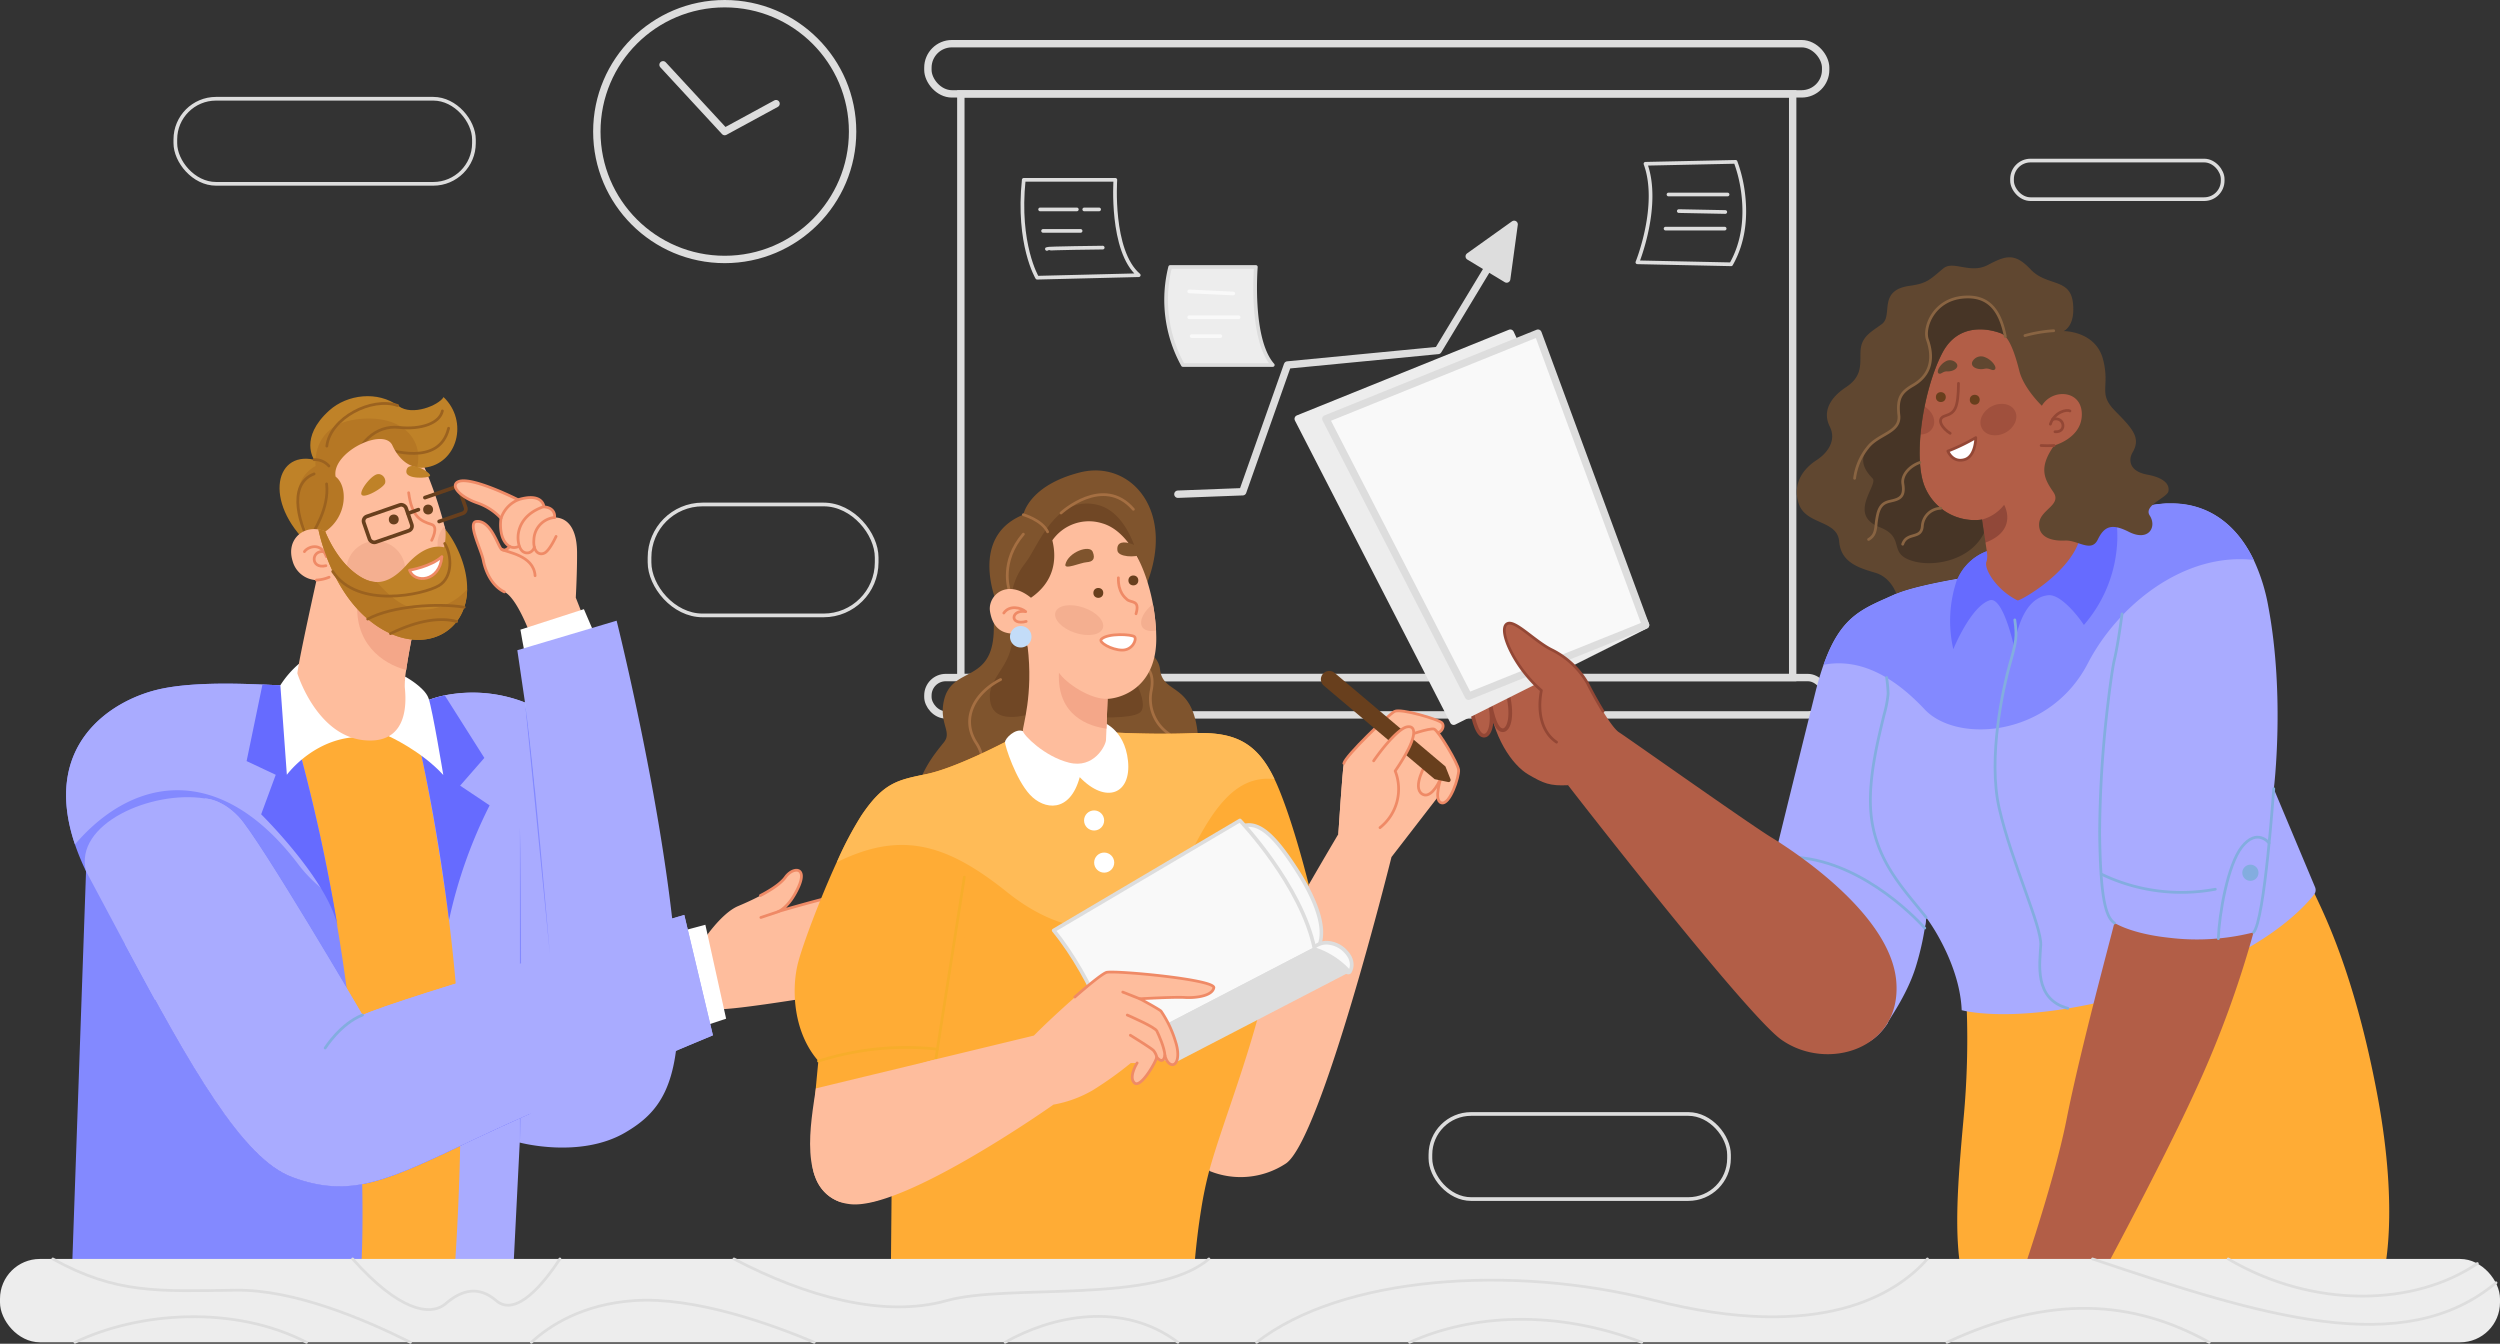 <svg id="Layer_1" data-name="Layer 1" xmlns="http://www.w3.org/2000/svg" viewBox="0 0 676.99 363.87"><rect x="0" y="0" width="676.99" height="363.87" fill="#333333" stroke="none"/><defs><style>.cls-1,.cls-18,.cls-2,.cls-21,.cls-23,.cls-24,.cls-26,.cls-29,.cls-32,.cls-4,.cls-42,.cls-47,.cls-5,.cls-50,.cls-7{fill:none;}.cls-1,.cls-2,.cls-3,.cls-35,.cls-36,.cls-41,.cls-5,.cls-50,.cls-6,.cls-7{stroke:#ddd;}.cls-1,.cls-36,.cls-39,.cls-7{stroke-miterlimit:10;}.cls-1,.cls-40,.cls-41,.cls-5,.cls-6{stroke-width:2px;}.cls-18,.cls-2,.cls-21,.cls-22,.cls-23,.cls-24,.cls-26,.cls-29,.cls-3,.cls-30,.cls-32,.cls-35,.cls-4,.cls-40,.cls-41,.cls-42,.cls-47,.cls-48,.cls-5,.cls-50,.cls-6{stroke-linecap:round;stroke-linejoin:round;}.cls-3,.cls-40,.cls-49{fill:#ededed;}.cls-4{stroke:#f9f9f9;}.cls-34,.cls-36,.cls-6{fill:#ddd;}.cls-8{fill:#ffac35;}.cls-9{fill:#8389ff;}.cls-10{fill:#a9abff;}.cls-11{fill:#c3dcf8;}.cls-12{fill:#666bff;}.cls-13,.cls-22,.cls-48{fill:#fff;}.cls-14,.cls-30{fill:#febd9d;}.cls-15{fill:#f4a789;}.cls-16{fill:#bf8228;}.cls-17{fill:#b57724;}.cls-18{stroke:#9b621f;}.cls-18,.cls-21,.cls-22,.cls-26,.cls-29,.cls-30,.cls-32,.cls-42,.cls-47,.cls-48,.cls-50{stroke-width:0.75px;}.cls-19{fill:#f4af90;}.cls-20{fill:#683f1d;}.cls-21,.cls-22,.cls-30{stroke:#ef8a66;}.cls-23,.cls-24{stroke:#683f1d;}.cls-25{fill:#4a4cfb;}.cls-26{stroke:#83addf;}.cls-27{fill:#7f542d;}.cls-28{fill:#704725;}.cls-29{stroke:#a56f42;}.cls-31{fill:#ffbb57;}.cls-32{stroke:#f7ad2b;}.cls-33,.cls-35,.cls-41{fill:#f9f9f9;}.cls-37,.cls-39{fill:#b25e47;}.cls-38{fill:#83addf;}.cls-39,.cls-42,.cls-48{stroke:#934735;}.cls-40{stroke:#ededed;}.cls-43{fill:#a0503d;}.cls-44{fill:#914839;}.cls-45{fill:#604730;}.cls-46{fill:#473526;}.cls-47{stroke:#896442;}</style></defs><g id="background"><rect class="cls-1" x="251.27" y="183.48" width="243.11" height="10.11" rx="4.84"/><rect class="cls-1" x="251.27" y="11.83" width="243.11" height="13.59" rx="6.5"/><rect class="cls-1" x="260.19" y="25.42" width="225.26" height="158.06"/><path class="cls-2" d="M530.28,189.33l-25.38-.54s6.27-15.46,2.19-26.68l24.4-.52a38.27,38.27,0,0,1,2.17,9.67h0C534.18,176.55,533.77,183.21,530.28,189.33Z" transform="translate(-61.5 -117.76)"/><line class="cls-2" x1="451.82" y1="52.67" x2="467.82" y2="52.67"/><line class="cls-2" x1="451.03" y1="61.91" x2="467.03" y2="61.91"/><line class="cls-2" x1="454.61" y1="57.16" x2="467.2" y2="57.41"/><path class="cls-2" d="M338.73,166.46h24.8s-1.36,19.25,6.34,25.82l-27.51.68S336.92,183.9,338.73,166.46Z" transform="translate(-61.5 -117.76)"/><line class="cls-2" x1="293.61" y1="56.71" x2="297.63" y2="56.71"/><line class="cls-2" x1="281.66" y1="56.71" x2="291.6" y2="56.71"/><line class="cls-2" x1="282.46" y1="62.53" x2="292.62" y2="62.53"/><path class="cls-2" d="M345,185.17c.2-.2,15.11-.36,15.11-.36" transform="translate(-61.5 -117.76)"/><path class="cls-3" d="M378.38,190.06h23.2s-1.62,19.57,4.58,26.54H381.82A36.55,36.55,0,0,1,378.38,190.06Z" transform="translate(-61.5 -117.76)"/><line class="cls-4" x1="322.04" y1="85.91" x2="335.42" y2="85.91"/><line class="cls-4" x1="322.7" y1="91.03" x2="330.45" y2="91.03"/><line class="cls-4" x1="322.04" y1="78.91" x2="333.96" y2="79.48"/><path class="cls-5" d="M380.47,251.59l17.55-.67,12.13-34.32,40.79-3.94,19.54-32.37" transform="translate(-61.5 -117.76)"/><polygon class="cls-6" points="410.02 60.75 397.86 69.43 408 75.56 410.02 60.75"/><circle class="cls-5" cx="196.25" cy="35.63" r="34.63"/><polyline class="cls-5" points="179.55 17.55 196.25 35.63 210.15 28.07"/><rect class="cls-7" x="387.35" y="301.66" width="80.86" height="23.04" rx="11.02"/><rect class="cls-7" x="175.89" y="136.61" width="61.51" height="30.04" rx="14.37"/><rect class="cls-7" x="544.85" y="43.48" width="57.04" height="10.45" rx="5"/><rect class="cls-7" x="47.48" y="26.74" width="80.86" height="23.04" rx="11.02"/></g><g id="Man"><g id="body"><polygon class="cls-8" points="67.93 200.52 101.32 189.75 125.69 204.19 130.28 348.65 86.28 348.65 67.93 200.52"/><path class="cls-9" d="M159.28,461.7H81l3.8-108a64,64,0,0,1-3-7.28c-9.12-27,9.82-38.91,22.44-41.92,8.64-2.05,21.08-1.67,28.3-1.36,2.19.09,3.9.17,4.88.17a494.36,494.36,0,0,1,14,57.17c.51,2.73,1,5.42,1.42,8.08v.07C162.05,423.28,159.28,461.7,159.28,461.7Z" transform="translate(-61.5 -117.76)"/><path class="cls-10" d="M230.82,424.44c-12.21,7.15-28.58,2.72-28.58,2.72l-1.82,36.13-16,1S187,432.23,186,401.56c-.37-10.83-1.45-22.77-2.92-34.64-.38-3-.77-5.95-1.19-8.9-2.64-18.61-6.1-36.32-9.14-48.44a31.53,31.53,0,0,1,9.19-3.5A38.91,38.91,0,0,1,203.66,308h0c.7,4.43,1.69,13.42,2.68,23.46,2,20.26,4.07,44.81,4.07,44.81,2.13-30.3,31.41-31.93,34.76,13.91C245.37,411.8,240.14,419,230.82,424.44Z" transform="translate(-61.5 -117.76)"/><path class="cls-10" d="M230.22,388.54l-36.13,8.56L198,333.42l.84-13.63L203.67,308s17.34,10.18,21.07,20.86a63.9,63.9,0,0,1,2.13,11.31C229.15,358.32,230.22,388.54,230.22,388.54Z" transform="translate(-61.5 -117.76)"/><path class="cls-11" d="M226.87,340.18c-5.35-3.34-13.36-7.65-20.52-8.71L198,333.42l.84-13.63L203.67,308s17.34,10.18,21.07,20.86A64,64,0,0,1,226.87,340.18Z" transform="translate(-61.5 -117.76)"/><path class="cls-10" d="M137.45,303.31a494.36,494.36,0,0,1,14,57.17,39.18,39.18,0,0,1-9.53-9.13c-20.77-27-44.09-23.62-60.12-4.93-9.12-27,9.82-38.91,22.44-41.92,8.64-2.05,21.08-1.67,28.3-1.36C134.76,303.23,136.47,303.31,137.45,303.31Z" transform="translate(-61.5 -117.76)"/><path class="cls-10" d="M206.35,331.47c-2.71,1.45-4.67,3.21-5.54,5-2.26,4.74-9.44,14.87-18.93,21.52-2.64-18.61-6.1-36.32-9.14-48.44a31.53,31.53,0,0,1,9.19-3.5A38.81,38.81,0,0,1,203.67,308C204.37,312.44,205.36,321.43,206.35,331.47Z" transform="translate(-61.5 -117.76)"/><path class="cls-12" d="M152.9,368.56c-2.65-12.56-20.68-30.29-20.68-30.29l3.95-10.7-7.89-3.71,4.29-20.72c2.19.09,3.9.17,4.88.17A492.94,492.94,0,0,1,152.9,368.56Z" transform="translate(-61.5 -117.76)"/><path class="cls-12" d="M194.09,335.85a128.88,128.88,0,0,0-11,31.07,515.93,515.93,0,0,0-10.33-57.34,31.53,31.53,0,0,1,9.19-3.5L192.66,323l-6.56,7.51Z" transform="translate(-61.5 -117.76)"/><path class="cls-13" d="M142.42,297.54a26.3,26.3,0,0,0-5,5.78l1.76,24.25s8-11,21.4-10.21Z" transform="translate(-61.5 -117.76)"/><path class="cls-13" d="M171.24,301c0,.22-4.45,16.13-4.45,16.13s8.73,3.91,14.75,10.49c0,0-2.93-17.82-4-20.8S171.24,301,171.24,301Z" transform="translate(-61.5 -117.76)"/><path class="cls-9" d="M202.29,341.72c.38,10.85.48,74.89,0,85.44" transform="translate(-61.5 -117.76)"/><path class="cls-14" d="M175.78,285.3l-2.4,4.73h0l-.48,1h0s-.88,4.43-1.41,8.16a26.28,26.28,0,0,0-.38,4.6c.23,2.5,1.79,15.73-11.09,14.41s-18-18.11-18-18.11c.48-4.17,5.19-25.23,5.19-25.23s4.92-11.75,19.79-9.66c10,1.4,9.22,12.58,7.63,19.76Z" transform="translate(-61.5 -117.76)"/><path class="cls-15" d="M175.78,285.3l-2.4,4.73h0l-.48,1h0s-.88,4.43-1.41,8.16c-6.4-1.67-14.47-7.28-13.12-19.36L174.64,285Z" transform="translate(-61.5 -117.76)"/></g><g id="head"><path class="cls-16" d="M146.56,266.49c-13.77-11.54-11.12-26.69,0-24.25,0,0-4.13-5.94,4.13-13.35,4.83-4.34,13.1-5.39,18.75-1.17,3.7,2.78,10.9-.23,12.18-2.43,6.84,6.56,3.74,18.05-5.15,19.11Z" transform="translate(-61.5 -117.76)"/><path class="cls-17" d="M148,266.08c-7.67-8-8-18.28-1.05-22.13,0,0-1.41-11.53,12.08-12.75,14.64-1.32,19.19,9.67,13.16,17.84Z" transform="translate(-61.5 -117.76)"/><path class="cls-18" d="M156.74,245.77c1-8.15,6.7-12.94,12.74-12.27s11.1-1.13,11.82-4.47" transform="translate(-61.5 -117.76)"/><path class="cls-18" d="M165.84,239.29c.53,0,14.59,5.18,17.14-5.56" transform="translate(-61.5 -117.76)"/><path class="cls-18" d="M146,262.49c0-.23,4.78-7,3.94-13.69" transform="translate(-61.5 -117.76)"/><path class="cls-18" d="M146.16,265.85c-3.33-4.83-7.28-16.88.4-19.76" transform="translate(-61.5 -117.76)"/><path class="cls-18" d="M146.56,242.24a5,5,0,0,1,4,1.71" transform="translate(-61.5 -117.76)"/><path class="cls-18" d="M150,238.57c.89-7.64,12.17-13.41,19.17-11" transform="translate(-61.5 -117.76)"/><path class="cls-14" d="M183.49,270.16l-.43.84-7.28,14.3-2.4,4.73h0l-.49,1L160.48,280.5l-8-6.82a29.42,29.42,0,0,1-5.24,1.18,7,7,0,0,1-6.51-5.19c-1.71-5.54,2.5-9.33,7-8.53a6.56,6.56,0,0,1,1.84.57c6.13-4.19,6.11-12.42,2.81-14.88-1.19-6.55,13.05-13.51,15.38-8.46,3.27,7.11,8.71,6,8.71,6a108.43,108.43,0,0,1,5.4,15.85c.08.32.16.65.23.95A43.36,43.36,0,0,1,183.49,270.16Z" transform="translate(-61.5 -117.76)"/><circle class="cls-19" cx="101.77" cy="154.49" r="7.99"/><path class="cls-19" d="M183.49,270.16l-.43.84a7.19,7.19,0,0,1-1.79-10,7,7,0,0,1,.6-.75c.08.32.16.65.23.95A43.18,43.18,0,0,1,183.49,270.16Z" transform="translate(-61.5 -117.76)"/><path class="cls-15" d="M175.78,285.3l-2.4,4.73h0l-.49,1L160.48,280.5Z" transform="translate(-61.5 -117.76)"/><circle class="cls-20" cx="106.63" cy="140.67" r="1.34"/><circle class="cls-20" cx="115.93" cy="137.98" r="1.34"/><path class="cls-16" d="M171.53,245.45c-.11,2.17,6,1.83,6.41,1.18C178.5,245.77,171.72,241.83,171.53,245.45Z" transform="translate(-61.5 -117.76)"/><path class="cls-16" d="M159.34,251.19c-.38,2.39,6.08-1.25,6.45-2.64a2,2,0,0,0-1.51-2.39,2,2,0,0,0-.49,0C162.38,246.29,159.6,249.54,159.34,251.19Z" transform="translate(-61.5 -117.76)"/><path class="cls-16" d="M188,277.3a16.48,16.48,0,0,1-.4,3.5c-2.49,10.79-15.5,14.47-27.19,4-9.87-8.83-12.68-23.64-12.68-23.64v-.06a6.56,6.56,0,0,1,1.84.57s2.52,6.77,7.59,10.89c2.24,1.83,4.33,2.8,6.4,2.82,2.6,0,5.17-1.45,8-4.6,5-5.64,8.78-5.13,10.17-4.81a14.44,14.44,0,0,0,.39-4.81h0C184.19,263.53,188.08,270.34,188,277.3Z" transform="translate(-61.5 -117.76)"/><path class="cls-21" d="M172.16,251.19c.87,6.45,3.12,7.64,6.24,8.59,1.94.6,0,4.3,0,4.3" transform="translate(-61.5 -117.76)"/><path class="cls-22" d="M181.16,268.5c-.58,6.84-7.42,7.34-8.76,3.67C172.4,272.17,178.18,271.22,181.16,268.5Z" transform="translate(-61.5 -117.76)"/><path class="cls-21" d="M147.2,274.84a10.25,10.25,0,0,0,3.41-.77" transform="translate(-61.5 -117.76)"/><path class="cls-21" d="M143.94,267.14c.79-1.23,4.41-2.81,5.95,1.36" transform="translate(-61.5 -117.76)"/><path class="cls-21" d="M149.19,267.15c-3.48-.49-3.68,4.81.56,3.8" transform="translate(-61.5 -117.76)"/><rect class="cls-23" x="160.46" y="255.85" width="12.1" height="7.37" rx="1.32" transform="translate(-137.16 -49.11) rotate(-19.07)"/><path class="cls-24" d="M176.57,252.51l7.83-2.71a1.25,1.25,0,0,1,1.6.78l1.58,4.59a1.26,1.26,0,0,1-.77,1.6l-6.39,2.2" transform="translate(-61.5 -117.76)"/><path class="cls-17" d="M188,277.3a16.48,16.48,0,0,1-.4,3.5c-2.49,10.79-15.5,14.47-27.19,4-9.87-8.83-12.68-23.64-12.68-23.64v-.06a6.56,6.56,0,0,1,1.84.57s2.52,6.77,7.59,10.89c2.24,1.83,4.33,2.8,6.4,2.82,5.41,6.11,9.48,8,14.42,7.32A16.33,16.33,0,0,0,188,277.3Z" transform="translate(-61.5 -117.76)"/><path class="cls-18" d="M167.24,289.34c7.75-3.81,13.84-4.42,17.91-3.27" transform="translate(-61.5 -117.76)"/><path class="cls-18" d="M161.07,285.4c6.57-3.56,19-4.38,26.12-3.21" transform="translate(-61.5 -117.76)"/><path class="cls-18" d="M151.59,272.51c6.76,10.29,24.71,6.23,28.75,3.84,3.83-2.28,3.55-8.22,1.59-11.41h0" transform="translate(-61.5 -117.76)"/><path class="cls-24" d="M172,256.77l2.8-1" transform="translate(-61.5 -117.76)"/></g><g id="hand"><path class="cls-14" d="M185.06,248.59c-1.14,1.3,1.58,3.94,5.7,5.35a15.86,15.86,0,0,1,6.43,4.16s-.95,5.66,2.37,7.67c0,0-1.47,1.76-2.42.52s-2.92-7.74-6.6-7.32c-2.54.29,1.3,7.62,1.85,10.49s2.22,6.9,5.7,8.58,7.11,11.79,7.11,11.79,14.06-5.11,14.11-5.23-1.89-5-1.89-5,.39-7.11.34-12.39-1.84-9.21-6.08-9.34c0,0,.43-2.62-2.88-2.87,0,0-.22-4-7-1.93C201.82,253.09,187.5,245.8,185.06,248.59Z" transform="translate(-61.5 -117.76)"/><path class="cls-13" d="M203.67,294.72c-.2-.29-1.24-6.45-1.24-6.45l17.19-5.55,3,7Z" transform="translate(-61.5 -117.76)"/><path class="cls-21" d="M211.68,257.89s.43-2.62-2.88-2.87c0,0-.22-4-7-1.93,0,0-14.32-7.29-16.76-4.5-1.14,1.3,1.58,3.94,5.7,5.35a15.86,15.86,0,0,1,6.43,4.16s-.95,5.66,2.37,7.67c0,0-1.47,1.76-2.42.52s-2.92-7.74-6.6-7.32c-2.54.29,1.3,7.62,1.85,10.49s2.22,6.9,5.7,8.58" transform="translate(-61.5 -117.76)"/><path class="cls-21" d="M197.33,266.49c1.37.88,8.7,1.58,9.07,7.17" transform="translate(-61.5 -117.76)"/><path class="cls-21" d="M199.56,265.77a2.68,2.68,0,0,0,2.49-.1" transform="translate(-61.5 -117.76)"/><path class="cls-21" d="M197.19,258.1a8.18,8.18,0,0,1,4.63-5" transform="translate(-61.5 -117.76)"/><path class="cls-21" d="M208.63,255c-6.07,2.13-7.08,6.59-6.81,9.13s1.37,3.55,2.81,3.33a2.16,2.16,0,0,0,1.56-1.52" transform="translate(-61.5 -117.76)"/><path class="cls-21" d="M211.68,257.89a6.23,6.23,0,0,0-5.6,5.9c-.32,3.64,1.64,4.47,3,3.65s3-4.42,3-4.42" transform="translate(-61.5 -117.76)"/><path class="cls-10" d="M245.18,390.19c-1.85,28-32.06,23.15-34.76-13.91,0,0-2.07-24.55-4.07-44.81-1-10-2-19-2.68-23.46l-2.08-14.17,26.89-8s5.29,21.12,9.92,46.68c1.92,10.62,3.73,22,5,32.94A235.14,235.14,0,0,1,245.18,390.19Z" transform="translate(-61.5 -117.76)"/><path class="cls-9" d="M210.42,376.28s-2.07-24.55-4.07-44.81c-1-10-2-19-2.68-23.46" transform="translate(-61.5 -117.76)"/></g><g id="hand-2"><path class="cls-14" d="M251.6,373c.07-.23,5.08-7.9,9.79-9.88s10.86-5,12.84-7.79,6-2.84,3.49,2.71-5.39,6.6-5.39,6.6,12.83-3.79,20.35-5.31,9.87,1.82,2.13,4.71a77.73,77.73,0,0,0-12.46,5.77s13.06-1.67,18.45-1.6,7,3-.3,4.79c4.94.07,5.7,2.88-.15,4.17S284.63,381,284.63,381s10.41-.68,14.62,0,2,4-3.68,4.63-36,6.07-40.71,5.39Z" transform="translate(-61.5 -117.76)"/><path class="cls-21" d="M267.43,360.26c3-1.56,5.62-3.31,6.8-5,2-2.76,6-2.84,3.49,2.71s-5.39,6.6-5.39,6.6,12.83-3.79,20.35-5.31,9.87,1.82,2.13,4.71a77.73,77.73,0,0,0-12.46,5.77s13.06-1.67,18.45-1.6,7,3-.3,4.79c4.94.07,5.7,2.88-.15,4.17s-15.72,3.9-15.72,3.9,10.41-.68,14.62,0,2,4-3.68,4.63" transform="translate(-61.5 -117.76)"/><polygon class="cls-13" points="181.9 252.85 191.01 250.42 196.63 275.86 189.26 278.29 181.9 252.85"/><line class="cls-21" x1="206.04" y1="248.45" x2="210.83" y2="246.85"/><line class="cls-21" x1="221.66" y1="257.71" x2="239" y2="255.21"/><path class="cls-10" d="M254.54,398.1s-26.8,11.11-49.41,21.2c-5.56,2.49-10.86,4.91-15.46,7.08-23.27,11.05-33.15,16-49.09,10.12-11.3-4.18-23-22.43-37.13-48.06-5.78-10.5-11.94-22.23-18.65-34.74-3.34-12.79,17.62-22,32.18-19.72.07,0,4.45,0,9.14,5,5.59,5.92,33.55,53.65,33.55,53.65,9-4.36,87.12-27.12,87.12-27.12Z" transform="translate(-61.5 -117.76)"/><path class="cls-25" d="M205.13,419.3c-5.56,2.49-10.86,4.91-15.46,7.08-23.27,11.05-33.15,16-49.09,10.12-11.3-4.18-23-22.43-37.13-48.06,7.37-1.74,16.1-.73,19.67,11.26,6.84,23,23,34.48,39.55,19.72C175.59,407.92,197.07,405.55,205.13,419.3Z" transform="translate(-61.5 -117.76)"/><path class="cls-10" d="M117,334s4.42,0,9.14,5c5.59,5.93,33.55,53.66,33.55,53.66,9-4.37,87.12-27.12,87.12-27.12l7.75,32.59s-41.6,17.24-64.87,28.28-33.14,16-49.08,10.11c-13.42-4.94-27.43-29.71-45.29-63.12" transform="translate(-61.5 -117.76)"/><path class="cls-26" d="M149.55,401.56s4.2-6.65,10.12-8.93" transform="translate(-61.5 -117.76)"/></g></g><g id="Girl_Mid" data-name="Girl Mid"><g id="head-2"><path class="cls-27" d="M309.46,335.22c.23-7.66,5.38-13.61,7.66-16.47s-1.41-5.05,0-11.32c2.18-9.6,13.5-4.2,13.5-19.66,0-4.8,1.14-5.83,1.14-5.83s-8.46-18.62,6.86-24.8c0,0,1.37-7.9,15.32-11.45s26.53,10.86,17.5,31.67l-.69,16.47a6.07,6.07,0,0,1,4.92,5.49c1,7,9.94,2.63,10.4,20.69Z" transform="translate(-61.5 -117.76)"/><path class="cls-28" d="M341.9,310.73c-6.93,2.15-12.37,1.76-12.37-4.43,0-5.82,7.19-8.92,6-18.37s.65-13.94,3.83-18,7.77-18,19.07-15.53,13,23,13,23l-6,19.05s7.31,10.15,5.16,13.84S341.9,310.73,341.9,310.73Z" transform="translate(-61.5 -117.76)"/><path class="cls-29" d="M369,297.27s5.72.09,4.26,7.44a11.42,11.42,0,0,0,6.32,12.65" transform="translate(-61.5 -117.76)"/><path class="cls-29" d="M338.62,262.41c-6.35,7.44-3.89,14.87-3.89,14.87" transform="translate(-61.5 -117.76)"/><path class="cls-29" d="M332.46,301.78c-6.89,3.53-10.91,10.43-6.62,17.13a10.7,10.7,0,0,1,1.38,9" transform="translate(-61.5 -117.76)"/><path class="cls-29" d="M338.62,257.14s5.1,1.48,6.57,4.64" transform="translate(-61.5 -117.76)"/><path class="cls-29" d="M348.82,256.68s11.41-10.5,19.59-1" transform="translate(-61.5 -117.76)"/><path class="cls-14" d="M374.61,290.18c.25,13.23-8.82,16.58-13.19,16.84h0c-10,.36-19.29-11-22.39-15.27-.11-.89-.23-1.8-.38-2.72-5.95,1.27-8.39-1.51-9.06-5.71s4.45-9.07,11.09-3.69c6.22-4.29,7.09-10.25,5.79-15.54A12.06,12.06,0,0,1,360,259.48c6.95,2,11.8,11.54,13.71,21.89a55.35,55.35,0,0,1,.85,7.15C374.58,289.08,374.6,289.63,374.61,290.18Z" transform="translate(-61.5 -117.76)"/><path class="cls-27" d="M364.09,266.84c.21,1.76,4.75,2,6.79,1S363.49,261.82,364.09,266.84Z" transform="translate(-61.5 -117.76)"/><path class="cls-27" d="M350,270.61c-.35,1.56,4.11-.49,5.74-.6s2.48-.83,1.66-2.83S350.78,267.25,350,270.61Z" transform="translate(-61.5 -117.76)"/><circle class="cls-20" cx="297.42" cy="160.56" r="1.34"/><circle class="cls-20" cx="306.91" cy="157.18" r="1.34"/><path class="cls-21" d="M364.35,274.23c-.09,4,1.84,5.38,2.3,5.83,1.1,1.07,3.63,0,2.48,3.9" transform="translate(-61.5 -117.76)"/><path class="cls-22" d="M359.72,290.87c1.73-1.73,8.31-1.37,9-.68s-.51,3.66-3.37,3.62S358.91,291.68,359.72,290.87Z" transform="translate(-61.5 -117.76)"/><path class="cls-21" d="M333.33,283.76c1.52-2.22,4.66-1.48,5.93-.37-4.07-.68-4.44,3.86.12,2.65" transform="translate(-61.5 -117.76)"/><path class="cls-19" d="M360.15,287.85c-.63,1.89-4,2.45-7.57,1.26s-5.9-3.69-5.26-5.58,4-2.45,7.57-1.25S360.79,286,360.15,287.85Z" transform="translate(-61.5 -117.76)"/><path class="cls-19" d="M374.55,288.52c-1.67.31-3.06,0-3.7-.92-1-1.51.24-4.18,2.85-6.23A55.35,55.35,0,0,1,374.55,288.52Z" transform="translate(-61.5 -117.76)"/><path class="cls-11" d="M335,290.19a2.91,2.91,0,1,0,2.91-2.91,2.91,2.91,0,0,0-2.91,2.91Z" transform="translate(-61.5 -117.76)"/></g><g id="hand-3"><path class="cls-14" d="M452.54,331.42l-14.23,18.42s-19,76.55-28.61,83a22.26,22.26,0,0,1-20.71,2v-.14c0-.05-8.49-7.15-6.87-17.67.15-1,19.17-33.84,27.32-48.32,6.51-11.66,14.43-25,14.43-25Z" transform="translate(-61.5 -117.76)"/><path class="cls-14" d="M423.91,343.72s1.11-17.29,1.5-19.24,12.07-13.18,13.73-14.07,12,2.17,12.85,3.12-.11,3.17-2.89,3-.39,6.56-.39,6.56,4.49,4.76,3.83,8.33c0,0-17.45,17.58-17.68,17.52S423.91,343.72,423.91,343.72Z" transform="translate(-61.5 -117.76)"/><path class="cls-14" d="M423.91,343.72s1.11-17.29,1.5-19.24,12.07-13.18,13.73-14.07,12,2.17,12.85,3.12-.11,3.17-2.89,3-.39,6.56-.39,6.56,4.49,4.76,3.83,8.33c0,0-17.45,17.58-17.68,17.52S423.91,343.72,423.91,343.72Z" transform="translate(-61.5 -117.76)"/><path class="cls-21" d="M425.41,324.48c.39-2,12.07-13.18,13.73-14.07s12,2.17,12.85,3.12-.11,3.17-2.89,3" transform="translate(-61.5 -117.76)"/><path class="cls-30" d="M442.09,317.36c.17-.38,6.67-2.55,7.78-2.16s6.45,9.28,6.62,11.06-2.36,9.59-4.67,8.9.09-7.32.09-7.32Z" transform="translate(-61.5 -117.76)"/><path class="cls-30" d="M446.59,332.76c1.89,1.25,4.08-1.62,5.32-4.92l-4.2-3.41S443.81,330.93,446.59,332.76Z" transform="translate(-61.5 -117.76)"/><path class="cls-20" d="M452.92,325.32l1.36,3.43a.59.59,0,0,1-.32.77.69.69,0,0,1-.35,0l-3.61-.76-30-25.32a2.24,2.24,0,0,1-.27-3.18h0a2.27,2.27,0,0,1,3.19-.27Z" transform="translate(-61.5 -117.76)"/><path class="cls-30" d="M433.48,323.79c3.38-4.88,7.09-8.72,8.89-9.16,2.72-.66,3.34,2.57-3.06,11.91a13.35,13.35,0,0,1-4.11,15.34" transform="translate(-61.5 -117.76)"/></g><g id="body-2"><path class="cls-8" d="M406.06,381c-.21,1-1.73,3.78-2,4.75-4.43,18.86-11.85,37.1-15.07,48.92a102.36,102.36,0,0,0-2.19,10.41c-1.62,9.88-2.13,19.19-2.13,19.19l-73.08-1.37-8.85-.16.34-37.38.08-7.86s-20.89-1.44-21.05-1,1-11.42,1-11.42c-6.85-7.85-7.27-19.36-5.58-26.29,1.14-4.64,5.79-17.14,10.56-27.56a94.79,94.79,0,0,1,6.69-12.69c6-8.88,9.72-9.55,17.59-11.17s21.23-8.65,21.23-8.65l25.4-2.83s13.28.92,25.11.42c11.25-.48,17.57,2.06,22.51,12.42.27.54.52,1.11.78,1.7,3.65,8.51,6.93,20.66,8.52,26.94C410.88,369.55,406.06,381,406.06,381Z" transform="translate(-61.5 -117.76)"/><path class="cls-31" d="M406.63,328.73c-10.37-1.13-16.85,7.48-24.46,23.78-9.09,19.41-28.92,22.09-47.91,6.87-16.72-13.42-29-16.58-46.12-8.14a94.79,94.79,0,0,1,6.69-12.69c6-8.88,9.72-9.55,17.59-11.17s21.23-8.65,21.23-8.65L359,315.89s13.28.92,25.11.42C395.37,315.83,401.69,318.37,406.63,328.73Z" transform="translate(-61.5 -117.76)"/><path class="cls-8" d="M313.72,412.19l6.79-43.35c1.89,2.9,7.1,6.93,5.42,15.12-4.28,20.68,10,4.3,15.57,14.25C343.81,402.35,324.29,409.12,313.72,412.19Z" transform="translate(-61.5 -117.76)"/><path class="cls-13" d="M338.49,315.75c-2-.86-4.84,1.95-4.84,3s2.88,10,6.72,14.18,10.86,5.1,13.52-4.72c7.09,7.38,14,4.6,13.07-4.39s-7.35-10.73-7.35-10.73Z" transform="translate(-61.5 -117.76)"/><polyline class="cls-32" points="251.61 298.32 252.22 294.43 259.01 251.08 261.14 237.54"/><path class="cls-32" d="M283.16,405.1a77.78,77.78,0,0,1,32.18-3.23" transform="translate(-61.5 -117.76)"/><circle class="cls-13" cx="296.28" cy="222.18" r="2.72"/><circle class="cls-13" cx="299.01" cy="233.59" r="2.72"/><path class="cls-14" d="M289.11,443.27h-.05c-11.49-3.95-7.95-21.57-6.62-30.78l12.83-3.1,19.64-4.74S318.28,447.91,289.11,443.27Z" transform="translate(-61.5 -117.76)"/><path class="cls-14" d="M361.42,307c0,.25-.16,4.8-.29,8.07-.05,1.44-.11,2.64-.13,3.09-.08,1.51-3.28,7.81-10,6.13s-12.35-7.47-12.51-8.57,2.9-9.73,1.27-23C345.61,285.88,362.76,290.19,361.42,307Z" transform="translate(-61.5 -117.76)"/><path class="cls-15" d="M361.42,307s-.16,4.72-.29,8.08c-4.63-.63-13.41-3.37-12.88-15.18C350.18,302.82,356.83,307.23,361.42,307Z" transform="translate(-61.5 -117.76)"/></g><g id="hand-4"><path class="cls-33" d="M417.46,375.29a.49.49,0,0,1-.38-.21l-22.29-31.66a.44.44,0,0,1-.08-.4.49.49,0,0,1,.24-.32,9.76,9.76,0,0,1,4.68-1.53c3.62,0,7.29,3.37,12.68,11.64,10,15.32,6.77,21,5.55,22.32a.52.52,0,0,1-.37.16Z" transform="translate(-61.5 -117.76)"/><path class="cls-34" d="M399.63,341.67c3.16,0,6.6,2.73,12.26,11.42,8.31,12.74,7.74,19.31,5.6,21.7l-22.3-31.66a9.25,9.25,0,0,1,4.44-1.46m0-1h0a10.27,10.27,0,0,0-4.92,1.59,1,1,0,0,0-.49.65,1,1,0,0,0,.16.8l22.29,31.66a1,1,0,0,0,.76.42h.06a1,1,0,0,0,.74-.33c1.28-1.43,4.67-7.3-5.5-22.92C407.23,344.11,403.44,340.67,399.63,340.67Z" transform="translate(-61.5 -117.76)"/><path class="cls-33" d="M426.62,381.11a.5.5,0,0,1-.27-.08l-9.13-5.81a.52.52,0,0,1-.23-.39.53.53,0,0,1,.16-.41,5.4,5.4,0,0,1,3.61-1.38,7.36,7.36,0,0,1,5.32,2.57c2.53,2.81,1,5.25,1,5.27A.53.53,0,0,1,426.62,381.11Z" transform="translate(-61.5 -117.76)"/><path class="cls-34" d="M420.76,373.54a6.87,6.87,0,0,1,4.95,2.41c2.3,2.55.91,4.66.91,4.66l-9.13-5.82a4.81,4.81,0,0,1,3.27-1.25m0-1a5.8,5.8,0,0,0-3.94,1.51,1,1,0,0,0-.08,1.41.91.91,0,0,0,.21.18l9.13,5.81a1,1,0,0,0,1.38-.29c.07-.11,1.78-2.79-1-5.88a7.82,7.82,0,0,0-5.69-2.74Z" transform="translate(-61.5 -117.76)"/><path class="cls-35" d="M346.84,369.72l50.43-29.78s16.77,17.58,20.22,34.85L364,402.56S358.06,383.45,346.84,369.72Z" transform="translate(-61.5 -117.76)"/><path class="cls-36" d="M366.5,401.25l12.91,3.85,47.21-24.49a21.81,21.81,0,0,0-9.13-5.82Z" transform="translate(-61.5 -117.76)"/><path class="cls-14" d="M390.24,385.28c-.48,2.27-5.06,2.8-7.87,2.62s-12.15.36-12.15.36,5.18,2.8,5.72,3.33a30.28,30.28,0,0,1,3.88,8.11c1.36,4.17.35,6.67-1,6.37s-1.84-2.49-1.84-2.49c-.48,2.79-2.21.47-2.21.47,0,.89-4.29,8.52-6,7s.7-5.41.7-5.41H367.7A96.85,96.85,0,0,1,357.4,413a32.4,32.4,0,0,1-10.63,3.89s-8.27,5.86-18.69,12.1c-12.87,7.74-29,16.09-36.84,14.79a11,11,0,0,1-9-7.33h0a1.34,1.34,0,0,0-.07-.18c-.05-.14-.13-.36-.22-.65-1.17-4-3.83-21.24,32.94-31l.23-.06,26.36-6.37c5.49-5.6,17.7-16.5,19.72-17.1S390.72,383,390.24,385.28Z" transform="translate(-61.5 -117.76)"/><path class="cls-21" d="M369.43,405.61s-2.43,3.86-.7,5.41,6-6.08,6-7c0,0,1.73,2.32,2.21-.48,0,0,.47,2.21,1.84,2.51s2.39-2.21,1-6.38a29.78,29.78,0,0,0-3.88-8.1c-.53-.54-5.72-3.34-5.72-3.34s9.35-.54,12.16-.36,7.39-.35,7.86-2.62-27.05-4.77-29.07-4.17c-1,.3-4.58,3.17-8.57,6.67" transform="translate(-61.5 -117.76)"/><line class="cls-21" x1="308.72" y1="270.5" x2="304.04" y2="268.65"/><path class="cls-21" d="M366.76,392.63s7.48,3.22,8,4.31,2.05,4.4,2.2,6.63" transform="translate(-61.5 -117.76)"/><path class="cls-21" d="M367.6,398.1s5.56,3.43,6.22,4.09a4.36,4.36,0,0,1,.93,1.86" transform="translate(-61.5 -117.76)"/></g></g><g id="Girl_L" data-name="Girl L"><g id="body-3"><path class="cls-8" d="M594.08,390.83a231.1,231.1,0,0,1-.87,30c-1.54,16.9-2.65,31.14-.5,42H706.94s4.42-16-1.65-48.47-14.35-48.91-17-54.54Z" transform="translate(-61.5 -117.76)"/><path class="cls-10" d="M688.15,360c-2.61,3.36-13.14,15.09-38.89,23.78l-1.2.4a190.28,190.28,0,0,1-18.64,5.13c-24.83,5.46-36.7,2-36.7,2-.33-7.88-3.73-15.36-6.39-20.08a51.09,51.09,0,0,0-3.2-5,75.23,75.23,0,0,1-2.87,13.43c-2.53,8.1-7.8,14.85-7.53,15.12C559.4,415,535.15,383.18,541,354.21c0,0,6.74-27.53,12-48.59.74-3,1.5-5.55,2.29-7.79,4.84-13.69,10.78-15.17,19.69-19.26,4.89-2.11,16.55-4.06,16.55-4.06a14.09,14.09,0,0,1,7.92-7.48l-.29-2c1.65-.21,3.38-.44,5.16-.7l3.09-.46.36-.06,1.49-.23c1.81-.29,3.66-.61,5.5-.95l1.73-.32,1.3-.26a109.59,109.59,0,0,0,19.3-5.35c.81-.33,1.62-.63,2.41-.89l.72-.24.54-.16.89-.25c.3-.09.6-.16.9-.23l.46-.11,1-.2.34-.07,1-.16.44-.06H646l1-.12,1.07-.08h1.48c9.41,0,17.37,5.08,22.28,15.33A50.6,50.6,0,0,1,675.75,282c4.59,24.43,1.49,49.4,1.49,49.4L688.41,358A2,2,0,0,1,688.15,360Z" transform="translate(-61.5 -117.76)"/><path class="cls-9" d="M671.79,269.39c-19.08-2.12-36.88,12.48-44.91,28-10.4,20.1-35.48,21.7-44.16,12.5-5.84-6.2-15.53-14.41-27.4-12.11,4.84-13.69,10.78-15.17,19.69-19.26,4.8-2.07,16.11-4,16.54-4h0a14.09,14.09,0,0,1,7.92-7.48l-.29-2c1.65-.21,3.38-.44,5.16-.7l3.09-.46.36-.06,1.49-.23c1.81-.29,3.66-.61,5.5-1l1.73-.32,1.3-.26a123.71,123.71,0,0,0,16.74-4.38c.89-.31,1.74-.64,2.56-1s1.62-.63,2.41-.89l.72-.24.54-.16.89-.25c.3-.09.6-.16.9-.23l.46-.11,1-.2.34-.07,1-.16.44-.06H646l1-.12,1.07-.08h1.48C658.92,254.06,666.88,259.14,671.79,269.39Z" transform="translate(-61.5 -117.76)"/><path class="cls-10" d="M583.13,366.17c-.12,1-.25,2-.41,2.9-.49-.55-15.67-17.77-34.71-19.16,3.56-2.14,8.58-4.56,12.07-3.73,6,1.42-1-27,11.61-34.83-1.56,6.48-4.2,16.77-3.61,25.77C569,350.65,577.2,358.65,583.13,366.17Z" transform="translate(-61.5 -117.76)"/><path class="cls-10" d="M650,378.39a33.15,33.15,0,0,1-.74,5.34l-1.2.4a190.28,190.28,0,0,1-18.64,5.13l-.75-.64c-13.17-11.53,0-19.56-3.34-38.78-3.77-21.68,2.35-33.84,6.8-39.51a304.24,304.24,0,0,0-2,33.05c.2,16.61,1.45,22.63,4,24.32,3.32,1.9,8.62,3.35,14.65,4Z" transform="translate(-61.5 -117.76)"/><path class="cls-12" d="M634.86,263.88A37,37,0,0,1,625.81,287c-2.33-3.53-6.67-8.33-9.59-8.06-8,.73-9.27,14.16-9.27,14.16s-3-14-6.66-12.78c-5.18,1.71-9.84,13.25-9.84,13.25a34.47,34.47,0,0,1,1.1-19.14h0a14.09,14.09,0,0,1,7.92-7.48l-.29-2c1.65-.21,3.38-.44,5.16-.7l3.09-.46.36-.06,1.49-.23c1.81-.29,3.66-.61,5.5-.95l1.73-.32,1.3-.26a123.71,123.71,0,0,0,16.74-4.38A49,49,0,0,1,634.86,263.88Z" transform="translate(-61.5 -117.76)"/><path class="cls-37" d="M671.75,370.25a280.45,280.45,0,0,1-14.89,41c-10.18,22.61-30.67,60.16-30.67,60.16l-19.1-2.67s10.32-29.15,14-47.73c1.9-9.62,4.91-21.92,7.57-32.41,2.49-9.77,4.68-18,5.41-20.92,3.32,1.9,8.62,3.35,14.65,4A62.26,62.26,0,0,0,671.75,370.25Z" transform="translate(-61.5 -117.76)"/><path class="cls-26" d="M671.75,370.25c3-3.16,5.47-38.91,5.47-38.91" transform="translate(-61.5 -117.76)"/><path class="cls-26" d="M636.14,284s-1,7.87-2.06,12.34c-.45,1.81-1.21,7.15-2,14a304.24,304.24,0,0,0-2,33.05c.2,16.61,1.45,22.63,4,24.32" transform="translate(-61.5 -117.76)"/><path class="cls-26" d="M630.5,354.45a49.93,49.93,0,0,0,30.89,4.11" transform="translate(-61.5 -117.76)"/><path class="cls-26" d="M662.21,371.93c.26-6.88,2.58-20,6.35-24.79,4.18-5.31,7.4-1.08,7.4-1.08" transform="translate(-61.5 -117.76)"/><path class="cls-38" d="M668.71,354.09a2.19,2.19,0,1,0,2.2-2.18h0A2.2,2.2,0,0,0,668.71,354.09Z" transform="translate(-61.5 -117.76)"/><path class="cls-26" d="M607.1,285.63c.64,4.55.4,5.9-1.33,11.92s-6.06,25.36-2.89,39.1c3.38,14.67,11.5,32,11.25,37s-1.91,14.7,7.33,17.15" transform="translate(-61.5 -117.76)"/><path class="cls-26" d="M582.72,369.08h0c-.49-.55-15.67-17.77-34.71-19.16-.43,0-.85-.06-1.27-.07" transform="translate(-61.5 -117.76)"/><path class="cls-26" d="M572.39,301.24a36.13,36.13,0,0,1,.4,4.41,31.54,31.54,0,0,1-1.1,5.7c-1.56,6.48-4.2,16.77-3.61,25.77.89,13.53,9.12,21.53,15,29.05" transform="translate(-61.5 -117.76)"/></g><g id="hand-5"><path class="cls-37" d="M486.12,330.39c-4.95.24-6.65-.49-10.79-2.92s-9.81-10-10.95-21.74l13.39-6.9S496.58,322.53,486.12,330.39Z" transform="translate(-61.5 -117.76)"/><path class="cls-39" d="M459.6,307.65c1,6.64,2.35,9.49,3.91,9.32s2.92-4,.87-11.24Z" transform="translate(-61.5 -117.76)"/><path class="cls-39" d="M464.67,306.18c1,6.64,2.34,9.49,3.9,9.32s2.92-4,.88-11.24Z" transform="translate(-61.5 -117.76)"/><polygon class="cls-40" points="351.55 113.42 408.98 90.22 445.61 169.26 393.65 195.31 351.55 113.42"/><polygon class="cls-41" points="359.04 113.42 416.48 90.22 445.61 169.26 397.66 188.54 359.04 113.42"/><path class="cls-37" d="M478.84,304.71c-7.28-6.21-12-16.71-9.2-18.1,2.14-1.06,7.49,4.93,12.2,7.18a22.94,22.94,0,0,1,9.52,9c1.07,2.25,6.21,11.77,8.56,13.27s35.31,24.83,41.09,28.36,32.54,20.76,34,39.17S556.2,408,543.91,399.32c-9.31-6.55-55.33-65.72-57.79-68.93,0,0,3.27-7.37-3.17-11.66C479.16,316.2,477.66,311,478.84,304.71Z" transform="translate(-61.5 -117.76)"/><path class="cls-42" d="M483,318.73c-3.79-2.53-5.29-7.71-4.11-14-7.28-6.21-12-16.71-9.2-18.1,2.14-1.06,7.49,4.93,12.2,7.18a22.94,22.94,0,0,1,9.52,9c.58,1.21,2.33,4.52,4.19,7.56" transform="translate(-61.5 -117.76)"/></g><g id="head-3"><path class="cls-37" d="M599.48,267a5.91,5.91,0,0,1,0,2.71s-.85,1.22,1.44,4.65a18.53,18.53,0,0,0,6.94,6c.68.15,14.78-7.7,17-17.3,0,0-6.17-17.68-1.52-20.88s11.43-26.22-9.07-20.27c0,0-3.9-18.52-16.66-17.23S580.19,218.24,578,230.43s3.58,32.54,13.19,31.7Z" transform="translate(-61.5 -117.76)"/><path class="cls-43" d="M584.91,233.51c-1,2-3.86,2.53-6.34,1.24s-3.67-3.93-2.65-5.9,3.87-2.53,6.35-1.24S585.94,231.54,584.91,233.51Z" transform="translate(-61.5 -117.76)"/><path class="cls-44" d="M598.21,258.46a11.32,11.32,0,0,0,6-4s4.29,7.45-6.35,10.67C597.89,265.13,595.48,259,598.21,258.46Z" transform="translate(-61.5 -117.76)"/><path class="cls-45" d="M648.72,250.72c-.24,1.82-6.9,3.84-5.08,6.65,2,3.08-.29,7.14-5.68,4.4-4.65-2.35-6.64-1.5-8.4,2.12s-5.43.07-8.87.25-7.23-.79-7-4.6,6.3-5,3.82-8.58-4-6.59.24-12.56c0,0,7.62-2,7.5-8.58s-8.1-6.83-10.82-2.18c0,0-4.89-4.65-6.1-9.43-1-4-2.23-7.64-3.78-9.33a3.42,3.42,0,0,0-.94-.75s-10.93-4.89-16.18,5.32-8,28.88-4.53,36.48a14.58,14.58,0,0,0,15.34,8.53l.54,3.65.73,4.86a14.09,14.09,0,0,0-7.92,7.48S579.9,276.4,575,278.51c0,0-1.39-4.34-5.56-5.61s-9.42-2.6-9.9-8.52-9.12-4.38-11-10.38,2.17-9.9,4.83-11.6,5.62-5.13,3.63-9.12-.06-7.73,4.41-10.69,3.78-6.2,3.9-9.56c.14-4.21,3-5.41,5.82-7.54,3.08-2.3-1.26-9.13,7.5-10.33,4.84-.67,5.52-1.75,9.12-4.72,2.72-2.23,7.25,1.58,12-.9s7.25-3.5,11.61,1.15S622,193,622.82,199.6c.76,6.33-2.23,7.64-2.45,7.82.24,0,8.66.06,10.63,7.68s-1.51,9.12,3.32,14,6.94,7.29,4.68,11.17c-1.27,2.17-.75,5.14,3.9,6S649,248.91,648.72,250.72Z" transform="translate(-61.5 -117.76)"/><path class="cls-46" d="M587.4,213.45c-5.26,10.21-8,28.88-4.53,36.48a14.58,14.58,0,0,0,15.34,8.53l.54,3.65c-3.56,7.23-13.09,9.19-18.86,7.69-7.62-2-2-6.42-9.41-9.29-8.77-3.39-.3-11.49-1.87-13.17s-4.08-4.49-1.36-8.35,9-4.08,8.46-8.78.63-6.27,3.87-8.15c6-3.47,5-9.09,3.86-12.33S585,199,593.05,198.24c6.73-.61,10,3.24,11.47,10.64a3.42,3.42,0,0,0-.94-.75S592.65,203.24,587.4,213.45Z" transform="translate(-61.5 -117.76)"/><path class="cls-47" d="M604.52,208.88c-1.44-7.4-4.74-11.25-11.47-10.64-8,.74-10.75,8.26-9.61,11.49s2.12,8.86-3.86,12.33c-3.24,1.88-4.39,3.45-3.87,8.15s-5.6,5-8.46,8.78a16.59,16.59,0,0,0-3.53,8.29" transform="translate(-61.5 -117.76)"/><path class="cls-47" d="M581.39,243c-2.82,1-5,3.42-4.6,5.79.48,2.94-.42,3.85-2.23,4.39s-3.61.36-4.52,3.55a20.56,20.56,0,0,0-.53,3.31c-.18,1.6-.43,2.87-2,3.8" transform="translate(-61.5 -117.76)"/><path class="cls-47" d="M609.85,208.64a36.7,36.7,0,0,1,7.78-1.32" transform="translate(-61.5 -117.76)"/><path class="cls-47" d="M576.74,265.13c1.13-3.4,5.06-1.22,5.32-4.89a5.14,5.14,0,0,1,5-4.84" transform="translate(-61.5 -117.76)"/><path class="cls-42" d="M616.73,232.62c1.12-3.35,4.47-4.07,5.3-3.57" transform="translate(-61.5 -117.76)"/><path class="cls-42" d="M617.35,231.33c3.25-1,3.94,3.65.63,3.34" transform="translate(-61.5 -117.76)"/><path class="cls-45" d="M595.55,215.83c-.44,1.52,1.84,2.15,3.3,1.8s2.21.78,2.86.16-.9-2.64-2.66-3.29a2.64,2.64,0,0,0-3.49,1.3Z" transform="translate(-61.5 -117.76)"/><path class="cls-45" d="M591.43,216.33c.58,1.24-1.28,2.08-2.58,2s-1.78,1-2.41.52.4-2.37,1.82-3.16a2.27,2.27,0,0,1,3.15.61Z" transform="translate(-61.5 -117.76)"/><circle class="cls-20" cx="534.75" cy="108.25" r="1.34"/><circle class="cls-20" cx="525.57" cy="107.53" r="1.34"/><path class="cls-42" d="M589.6,235.1c-2-1.21-4-3.92-1.34-4.74s3.51-2,3.59-8.78" transform="translate(-61.5 -117.76)"/><path class="cls-48" d="M593.53,242.21c3-.9,3-5.94,3-5.94a52.08,52.08,0,0,1-7.56,3.65S590.25,243.19,593.53,242.21Z" transform="translate(-61.5 -117.76)"/><path class="cls-42" d="M617.72,238.4a28.86,28.86,0,0,1-3.48,0" transform="translate(-61.5 -117.76)"/><path class="cls-43" d="M598.17,233.71c1,2,3.86,2.53,6.34,1.24s3.67-3.93,2.65-5.9-3.87-2.53-6.35-1.24S597.14,231.74,598.17,233.71Z" transform="translate(-61.5 -117.76)"/></g></g><g id="foreground"><rect class="cls-49" y="340.92" width="676.99" height="22.57" rx="10.79"/><path class="cls-50" d="M81.8,481.25c17.34-8.3,43.08-10.13,62.69,0" transform="translate(-61.5 -117.76)"/><path class="cls-50" d="M75.81,458.68c17.11,9.49,28.48,8.74,49.59,8.46,15.71-.2,34.63,7.8,47.24,14.11" transform="translate(-61.5 -117.76)"/><path class="cls-50" d="M157,458.68c12.41,13.95,21,15.69,25.19,12.1,4.42-3.82,9-4.85,13.67-.82,5.43,4.67,13-4.8,17.26-11.28" transform="translate(-61.5 -117.76)"/><path class="cls-50" d="M205.39,481.25c5-4.63,14-10.35,27.87-11.29,16.5-1.11,37.48,6.53,48.72,11.29" transform="translate(-61.5 -117.76)"/><path class="cls-50" d="M260.26,458.68c19.36,10.15,40.52,16.1,57.61,11.28,16.69-4.69,56.53,1.14,71-11.28" transform="translate(-61.5 -117.76)"/><path class="cls-50" d="M333.69,481.25c12.4-7.07,31.72-11.38,46.78,0" transform="translate(-61.5 -117.76)"/><path class="cls-50" d="M401.79,481.25c23-17.93,69.07-21.2,107.5-11.4,45.47,11.6,65.88-1.78,74.15-11.17" transform="translate(-61.5 -117.76)"/><path class="cls-50" d="M443.22,481.25c16.69-7.51,39.17-9.05,62.85,0" transform="translate(-61.5 -117.76)"/><path class="cls-50" d="M588.74,481.25c27.94-13,50.31-11.51,71,0" transform="translate(-61.5 -117.76)"/><path class="cls-50" d="M628.15,458.68c46.05,15.46,84.16,27.44,109.26,6.45" transform="translate(-61.5 -117.76)"/><path class="cls-50" d="M664.89,458.68c23.37,13.72,50.67,12.69,67.46,1.24" transform="translate(-61.5 -117.76)"/></g></svg>